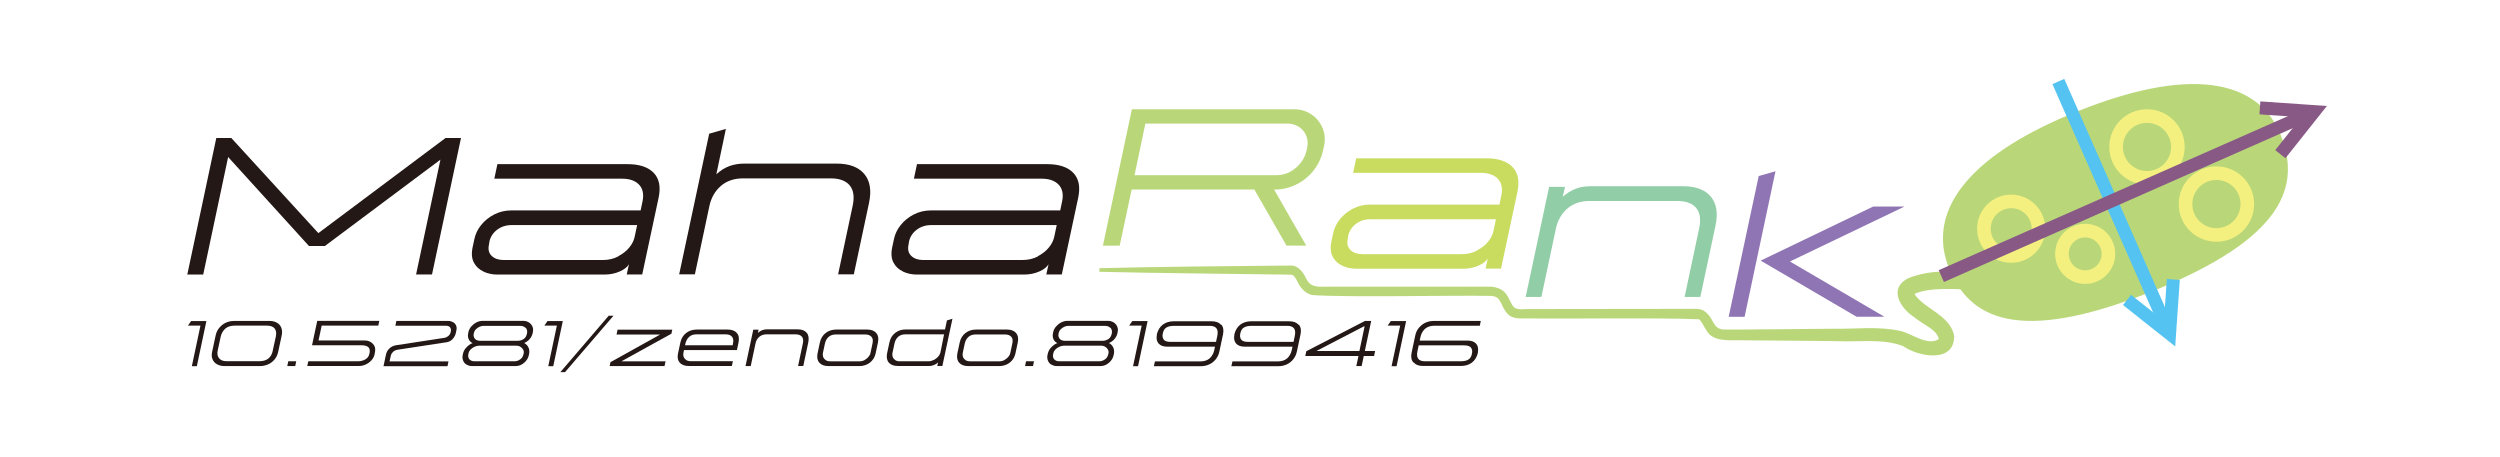 <?xml version="1.0" encoding="UTF-8"?><svg id="_レイヤー_2" xmlns="http://www.w3.org/2000/svg" viewBox="0 0 235.47 43.03"><defs><style>.cls-1{fill:#fff;}.cls-2{fill:#91cda6;}.cls-3{fill:#8f75b3;}.cls-4{fill:#b9d779;}.cls-5{fill:#c9dc60;}.cls-6{fill:#231815;}.cls-7{fill:#895986;}.cls-8{fill:#54c3f1;}.cls-9{fill:none;stroke:#f4f080;stroke-miterlimit:10;stroke-width:1.28px;}</style></defs><g id="_レイヤー_1-2"><rect class="cls-1" width="235.47" height="43.03"/><path class="cls-6" d="m18.88,30.67h-1.18l.3-.43h1.44l-.9,4.25h-.47l.81-3.82Z"/><path class="cls-6" d="m20.44,34.31c-.2-.11-.34-.27-.42-.47-.09-.2-.1-.43-.04-.7l.33-1.54c.06-.28.17-.52.34-.72s.37-.37.61-.48c.24-.11.49-.17.77-.17h3.38c.26,0,.49.06.68.17.19.11.33.27.41.48.08.21.09.45.03.73l-.33,1.54c-.06.27-.17.51-.34.71s-.37.36-.61.46c-.24.11-.5.16-.77.16h-3.35c-.26,0-.49-.06-.69-.17Zm4.85-.55c.21-.18.35-.43.41-.77l.28-1.29c.07-.33.03-.58-.11-.76-.14-.18-.39-.27-.75-.27h-3.03c-.37,0-.66.1-.88.29-.21.2-.35.44-.42.74l-.28,1.29c-.07.32-.03.57.13.76.15.18.38.27.68.27h3.14c.34,0,.62-.09.83-.26Z"/><path class="cls-6" d="m27.15,34.03h.75l-.09.45h-.75l.09-.45Z"/><path class="cls-6" d="m29.05,34.03h4.64c.28,0,.51-.06.72-.18.2-.12.33-.29.37-.49l.03-.12c.05-.26,0-.45-.14-.56s-.36-.16-.66-.16h-4.62l.49-2.3h5.85l-.1.45h-5.33l-.3,1.4h4.35c.2,0,.39.04.55.14s.29.22.37.39c.08.17.09.37.04.6l-.03.17c-.04.2-.13.38-.28.55-.15.17-.32.3-.53.4-.21.1-.42.15-.64.15h-4.89l.1-.45Z"/><path class="cls-6" d="m36.69,32.81c.17-.16.37-.25.6-.29l4.57-.7c.13-.02.25-.08.36-.17.11-.09.18-.2.22-.33,0,0,0,0,0-.01,0,0,0,0,0,0l.02-.1c.04-.16,0-.29-.08-.39s-.22-.14-.4-.14h-4.74l.09-.45h4.91c.15,0,.29.04.42.11s.23.17.29.3.08.28.04.46l-.06.28c-.04.18-.12.34-.25.5-.13.16-.28.26-.46.32-.04,0-.08.02-.13.03l-4.64.71c-.18.03-.33.1-.44.21-.11.12-.18.23-.2.35l-.12.54h5.55l-.09.45h-6.03l.24-1.12c.05-.21.15-.39.32-.55Z"/><path class="cls-6" d="m43.93,34.34c-.14-.09-.25-.22-.31-.38s-.08-.33-.04-.51l.03-.14c.04-.18.12-.35.24-.5s.26-.27.41-.37c.15-.09.28-.15.4-.16v.06c-.13-.01-.24-.06-.34-.15-.1-.09-.17-.2-.21-.34-.04-.14-.05-.29-.01-.46l.02-.12c.04-.18.13-.35.26-.51.14-.16.3-.29.49-.39.19-.1.39-.15.6-.15h3.81c.2,0,.38.05.54.15.15.1.26.23.33.39.07.16.08.33.04.51l-.02.12c-.04.17-.11.32-.21.46-.1.14-.22.25-.36.34-.13.09-.26.14-.39.15l.02-.06c.11,0,.22.06.33.16.11.09.19.22.25.37.05.15.06.32.03.5l-.03.14c-.04.19-.12.36-.24.51s-.27.28-.45.38-.38.14-.58.14h-4.08c-.19,0-.36-.05-.5-.14Zm5.07-.49c.16-.12.26-.28.3-.47l.03-.12c.02-.12,0-.23-.06-.34-.06-.11-.15-.2-.26-.26-.11-.07-.23-.1-.36-.1h-3.54c-.14,0-.27.04-.41.1-.14.06-.26.15-.37.25-.1.11-.17.22-.19.34l-.03.12c-.04.19,0,.35.1.47.11.12.27.19.48.19h3.75c.21,0,.4-.06.56-.19Zm.33-1.92c.16-.12.26-.29.3-.5l.02-.09c.02-.11,0-.22-.04-.32s-.13-.18-.24-.24c-.11-.06-.23-.09-.36-.09h-3.46c-.13,0-.26.03-.39.09-.13.06-.24.14-.34.24-.1.1-.15.21-.18.32l-.02.09c-.03.12-.02.23.02.33s.11.19.21.25.22.09.36.09h3.54c.23,0,.42-.06.58-.18Z"/><path class="cls-6" d="m52.45,30.67h-1.18l.3-.43h1.44l-.9,4.25h-.47l.81-3.82Z"/><path class="cls-6" d="m57.33,29.74h.45l-4.56,5.31h-.44l4.55-5.31Z"/><path class="cls-6" d="m57.5,34.11l4.89-2.72v.12s-4.32,0-4.32,0l.1-.46h5.15l-.08.38-4.91,2.71v-.11s4.36,0,4.36,0l-.1.45h-5.17l.08-.37Z"/><path class="cls-6" d="m64.26,34.34c-.17-.09-.29-.22-.37-.4-.07-.18-.08-.39-.03-.64l.22-1.03c.08-.38.26-.68.54-.9.28-.22.61-.33,1.01-.33h2.91c.39,0,.68.11.86.32.19.21.24.51.16.9l-.15.71h-5.04l.09-.45h4.55l.03-.18c.06-.27.03-.48-.1-.63s-.32-.22-.6-.22h-2.74c-.29,0-.52.08-.69.24-.18.16-.29.37-.35.62l-.19.88c-.03.13-.02.25.02.37.04.12.12.22.23.3.11.08.26.12.43.12h3.98l-.1.45h-4.06c-.24,0-.45-.04-.62-.14Z"/><path class="cls-6" d="m70.96,31.05h.49l-.07.31.07-.06c.08-.06.16-.12.25-.16.08-.04.17-.07.26-.09.09-.02.18-.03.28-.03h2.89c.39,0,.67.11.85.32s.23.52.15.91l-.47,2.22h-.49l.45-2.13c.06-.28.03-.49-.09-.63s-.32-.22-.6-.22h-2.72c-.28,0-.52.08-.7.24s-.3.36-.35.62l-.45,2.13h-.49l.73-3.43Z"/><path class="cls-6" d="m77.18,34.17c-.19-.21-.25-.5-.18-.87l.22-1.03c.08-.38.26-.68.54-.9.28-.22.61-.33,1.01-.33h2.91c.38,0,.67.11.85.33.19.22.24.52.16.9l-.22,1.03c-.08.36-.26.64-.54.86-.28.21-.61.32-.97.32h-2.94c-.37,0-.65-.1-.84-.31Zm4.27-.27c.14-.08.26-.18.36-.3s.16-.24.18-.36l.19-.89c.06-.28.03-.49-.1-.63s-.32-.22-.6-.22h-2.74c-.29,0-.52.08-.69.23-.18.16-.29.36-.35.62l-.19.89c-.03.13-.02.25.02.37.04.12.12.22.23.3s.25.12.43.12h2.78c.17,0,.33-.04.47-.12Z"/><path class="cls-6" d="m83.73,34.17c-.19-.21-.25-.5-.18-.87l.22-1.04c.08-.38.26-.68.54-.9.28-.22.61-.33,1-.33h3.7l.18-.85.52-.16-.95,4.45h-.48l.08-.35c-.07.09-.19.17-.34.24-.15.07-.31.11-.47.11h-2.99c-.37,0-.65-.1-.84-.31Zm4.21-.26c.16-.08.3-.18.42-.32.12-.13.19-.27.22-.41l.34-1.69h-3.63c-.29,0-.52.08-.69.23-.18.16-.29.37-.35.63l-.19.89c-.03.13-.02.25.02.37.04.12.12.22.23.3s.25.12.43.12h2.73c.14,0,.3-.04.46-.12Z"/><path class="cls-6" d="m90.35,34.17c-.19-.21-.25-.5-.18-.87l.22-1.03c.08-.38.26-.68.54-.9.28-.22.61-.33,1.01-.33h2.91c.38,0,.67.11.85.33.19.22.24.52.16.9l-.22,1.03c-.08.36-.26.64-.54.86-.28.21-.61.32-.97.32h-2.94c-.37,0-.65-.1-.84-.31Zm4.27-.27c.14-.08.26-.18.36-.3s.16-.24.18-.36l.19-.89c.06-.28.03-.49-.1-.63s-.32-.22-.6-.22h-2.74c-.29,0-.52.08-.69.23-.18.16-.29.36-.35.62l-.19.89c-.03.13-.02.25.02.37.04.12.12.22.23.3s.25.12.43.12h2.78c.17,0,.33-.04.47-.12Z"/><path class="cls-6" d="m96.64,34.03h.75l-.09.45h-.75l.09-.45Z"/><path class="cls-6" d="m99.01,34.34c-.14-.09-.25-.22-.31-.38s-.08-.33-.04-.51l.03-.14c.04-.18.12-.35.24-.5s.26-.27.41-.37c.15-.09.28-.15.4-.16v.06c-.13-.01-.24-.06-.34-.15-.1-.09-.17-.2-.21-.34-.04-.14-.05-.29-.01-.46l.02-.12c.04-.18.13-.35.26-.51.14-.16.3-.29.49-.39.19-.1.39-.15.6-.15h3.81c.2,0,.38.05.54.15.15.1.26.23.33.39.07.16.08.33.04.51l-.02.12c-.04.17-.11.32-.21.46-.1.14-.22.25-.36.34-.13.09-.26.14-.39.15l.02-.06c.11,0,.22.06.33.16.11.09.19.22.25.37.05.15.06.32.03.5l-.03.14c-.04.19-.12.36-.24.51s-.27.28-.45.38-.38.14-.58.14h-4.08c-.19,0-.36-.05-.5-.14Zm5.07-.49c.16-.12.26-.28.3-.47l.03-.12c.02-.12,0-.23-.06-.34-.06-.11-.15-.2-.26-.26-.11-.07-.23-.1-.36-.1h-3.54c-.14,0-.27.04-.41.1-.14.06-.26.15-.37.25-.1.11-.17.22-.19.34l-.03.12c-.04.19,0,.35.1.47.11.12.27.19.48.19h3.75c.21,0,.4-.06.56-.19Zm.33-1.92c.16-.12.26-.29.3-.5l.02-.09c.02-.11,0-.22-.04-.32s-.13-.18-.24-.24c-.11-.06-.23-.09-.36-.09h-3.46c-.13,0-.26.03-.39.09-.13.06-.24.14-.34.24-.1.1-.15.21-.18.32l-.02.09c-.03.12-.02.23.02.33s.11.19.21.25.22.09.36.09h3.54c.23,0,.42-.06.58-.18Z"/><path class="cls-6" d="m107.53,30.67h-1.18l.3-.43h1.44l-.9,4.25h-.47l.81-3.82Z"/><path class="cls-6" d="m115.03,30.57c.19.22.25.54.16.94l-.34,1.6c-.06.28-.17.52-.34.73s-.37.37-.61.48c-.24.11-.49.17-.77.17h-4.45l.1-.45h4.28c.37,0,.66-.1.88-.29.21-.2.35-.44.42-.74l.29-1.35c.07-.33.05-.57-.07-.73s-.33-.24-.63-.24h-3.34c-.33,0-.58.05-.75.16-.17.1-.28.28-.33.52l-.02.09c-.04.23,0,.4.11.54s.33.2.64.2h4.44l-.09.45h-4.68c-.37,0-.63-.1-.81-.3-.17-.2-.22-.47-.16-.79v-.07c.1-.4.29-.71.57-.92s.63-.31,1.02-.31h3.58c.4,0,.69.11.88.34Z"/><path class="cls-6" d="m122.33,30.57c.19.22.25.54.16.94l-.34,1.6c-.06.28-.17.52-.34.73s-.37.37-.61.48c-.24.11-.49.17-.77.17h-4.45l.1-.45h4.28c.37,0,.66-.1.88-.29.21-.2.35-.44.42-.74l.29-1.35c.07-.33.05-.57-.07-.73s-.33-.24-.63-.24h-3.34c-.33,0-.58.05-.75.16-.17.1-.28.28-.33.52l-.02.09c-.04.23,0,.4.11.54s.33.2.64.2h4.44l-.09.45h-4.68c-.37,0-.63-.1-.81-.3-.17-.2-.22-.47-.16-.79v-.07c.1-.4.29-.71.57-.92s.63-.31,1.02-.31h3.58c.4,0,.69.11.88.34Z"/><path class="cls-6" d="m127.94,33.53h-5l.1-.45,5.52-2.85h.59l-.6,2.83h.97l-.1.47h-.97l-.2.95h-.5l.2-.95Zm-4.23-.47h4.33l.49-2.32h-.07l-4.74,2.46v-.14Z"/><path class="cls-6" d="m131.88,30.67h-1.18l.3-.43h1.44l-.9,4.25h-.47l.81-3.82Z"/><path class="cls-6" d="m133.12,34.14c-.19-.22-.25-.54-.16-.94l.34-1.6c.06-.28.17-.52.34-.72s.37-.37.61-.48c.24-.11.49-.17.77-.17h4.45l-.09.45h-4.28c-.37,0-.66.1-.88.29-.21.2-.35.44-.42.74l-.29,1.35c-.07.33-.05.57.07.73.12.16.33.24.63.24h3.34c.33,0,.58-.05.75-.16.17-.1.28-.28.33-.51l.02-.09c.04-.23,0-.4-.11-.54-.12-.13-.33-.2-.64-.2h-4.44l.09-.45h4.68c.37,0,.63.1.81.3.17.2.22.47.16.79v.07c-.1.4-.29.71-.57.92s-.63.31-1.02.31h-3.58c-.4,0-.69-.11-.88-.34Z"/><path class="cls-6" d="m20.38,13h1.41l8.61,9.41h-1.02l12.58-9.41h1.46l-2.73,12.85h-1.5l2.46-11.6.55.25-11.6,8.67h-1.5l-7.93-8.73.43-.18-2.46,11.6h-1.5l2.73-12.85Z"/><path class="cls-6" d="m45.55,25.58c-.4-.18-.71-.46-.91-.84-.21-.38-.25-.87-.12-1.48l.16-.74c.1-.48.31-.92.64-1.33.33-.41.74-.74,1.23-.99.49-.25,1.02-.38,1.58-.38h12.21l.18-.86c.14-.68.02-1.21-.34-1.58-.36-.37-.89-.55-1.59-.55h-12.03l.29-1.37h12.25c1.13,0,1.96.28,2.48.83.52.55.67,1.33.45,2.35l-1.54,7.21h-1.46l.21-.96c-.15.26-.44.49-.87.68-.43.19-.91.29-1.44.29h-10.1c-.45,0-.88-.09-1.28-.27Zm12.67-1.44c.44-.23.79-.5,1.06-.84.27-.33.43-.67.5-1.01l.23-1.09h-11.82c-.53,0-.99.15-1.37.44-.38.29-.62.66-.72,1.1l-.04.27c-.11.48-.02.84.26,1.1s.65.38,1.12.38h9.32c.55,0,1.04-.11,1.48-.34Z"/><path class="cls-6" d="m66.81,12.59l1.56-.45-.9,4.28.04-.04c.38-.34.78-.59,1.2-.74.42-.15.87-.23,1.36-.23h8.75c1.17,0,2.04.33,2.58.97.55.65.7,1.56.45,2.74l-1.43,6.72h-1.48l1.37-6.45c.18-.83.09-1.47-.27-1.92-.36-.44-.96-.67-1.8-.67h-8.24c-.86,0-1.56.24-2.11.72-.55.48-.9,1.1-1.07,1.87l-1.37,6.45h-1.48l2.83-13.26Z"/><path class="cls-6" d="m85.07,25.58c-.4-.18-.71-.46-.91-.84-.21-.38-.25-.87-.12-1.48l.16-.74c.1-.48.31-.92.64-1.33.33-.41.74-.74,1.23-.99.49-.25,1.02-.38,1.58-.38h12.21l.18-.86c.14-.68.02-1.21-.34-1.58-.36-.37-.89-.55-1.59-.55h-12.03l.29-1.37h12.25c1.13,0,1.96.28,2.48.83.52.55.67,1.33.45,2.35l-1.54,7.21h-1.46l.21-.96c-.15.26-.44.49-.87.68-.43.19-.91.29-1.44.29h-10.1c-.45,0-.88-.09-1.28-.27Zm12.67-1.44c.44-.23.79-.5,1.06-.84.27-.33.43-.67.5-1.01l.23-1.09h-11.82c-.53,0-.99.15-1.37.44-.38.29-.62.66-.72,1.1l-.04.27c-.11.48-.02.84.26,1.1s.65.38,1.12.38h9.32c.55,0,1.04-.11,1.48-.34Z"/><path class="cls-4" d="m106.6,10.29h15.29c.6,0,1.14.16,1.62.48.48.32.83.75,1.06,1.29.22.54.27,1.12.13,1.73l-.08.35c-.15.71-.45,1.35-.89,1.91-.44.56-.98,1-1.62,1.32-.64.32-1.3.48-2,.48h-13.52l-1.13,5.29h-1.58l2.73-12.85Zm15.48,5.5c.53-.47.86-1.02.99-1.65l.04-.16c.1-.44.07-.84-.08-1.2-.15-.36-.38-.64-.7-.84-.31-.2-.68-.3-1.09-.3h-13.36l-1.02,4.86h13.36c.71,0,1.33-.24,1.85-.71Zm-4.29,1.44l1.8-.1,3.44,6h-1.86l-3.38-5.9Z"/><path class="cls-5" d="m126.44,25.03c-.4-.18-.71-.46-.91-.84-.21-.38-.25-.87-.12-1.48l.16-.74c.1-.48.31-.92.64-1.33.33-.41.74-.74,1.23-.99.49-.25,1.02-.38,1.58-.38h12.21l.18-.86c.14-.68.02-1.21-.34-1.58-.36-.37-.89-.55-1.59-.55h-12.03l.29-1.37h12.25c1.13,0,1.96.28,2.48.83.52.55.67,1.33.45,2.35l-1.54,7.21h-1.46l.21-.96c-.15.26-.44.49-.87.68-.43.19-.91.29-1.44.29h-10.1c-.45,0-.88-.09-1.28-.27Zm12.67-1.44c.44-.23.79-.5,1.06-.84.27-.33.43-.67.5-1.01l.23-1.09h-11.82c-.53,0-.99.15-1.37.44-.38.29-.62.66-.72,1.1l-.04.27c-.11.48-.02.84.26,1.1s.65.38,1.12.38h9.32c.55,0,1.04-.11,1.48-.34Z"/><path class="cls-2" d="m145.92,17.6h1.48l-.21.94.21-.18c.25-.19.5-.35.75-.47s.52-.21.79-.27c.27-.05.56-.08.86-.08h8.75c1.17,0,2.04.33,2.58.97.55.65.7,1.56.45,2.74l-1.43,6.72h-1.48l1.37-6.45c.18-.83.09-1.47-.27-1.92-.36-.44-.96-.67-1.8-.67h-8.24c-.86,0-1.56.24-2.11.72-.55.48-.9,1.1-1.07,1.87l-1.37,6.45h-1.48l2.21-10.37Z"/><path class="cls-3" d="m165.65,16.58l1.58-.45-2.91,13.71h-1.5l2.83-13.26Zm.18,7.97l10.61-5.1h2.95l-10.8,5.18,8.89,5.2h-2.62l-9.04-5.29Z"/><path class="cls-4" d="m214.82,12.73c1.88,4.71.44,9.7-12.24,14.76-12.68,5.05-17.16,2.42-19.03-2.29-.19-.48-.34-.98-.43-1.48-.8-4.35,2.41-9.19,12.67-13.28,11.44-4.56,17.16-2.42,19.03,2.29Z"/><circle class="cls-9" cx="189.43" cy="21.54" r="2.57"/><circle class="cls-9" cx="196.4" cy="23.91" r="2.19"/><circle class="cls-9" cx="202.22" cy="13.84" r="2.91"/><circle class="cls-9" cx="208.76" cy="19.22" r="2.91"/><polygon class="cls-7" points="217.69 9.88 212.9 9.55 212.81 10.77 216.76 11.04 214.3 14.14 215.26 14.9 218.24 11.15 219.17 9.98 217.69 9.88"/><rect class="cls-8" x="186.52" y="18.34" width="24.64" height="1.22" transform="translate(135.94 -170.63) rotate(66.2)"/><polygon class="cls-8" points="204.98 31.15 205.31 26.37 204.09 26.28 203.82 30.23 200.72 27.77 199.96 28.73 203.72 31.71 204.88 32.63 204.98 31.15"/><path class="cls-4" d="m185.94,27.32c-1.72-.11-4.23-.28-5.64.37.03-.08-.04-.1.06.05.13.25.49.57.83.85.84.7,2.62,1.51,2.87,3.07.01,2.61-3.43,1.92-4.79.95-1.92-.76-4.16-.37-6.36-.48-2.03-.03-7.07-.06-9.02-.08-1.03-.02-2.57.16-3.16-.92-.32-.49-.51-.97-.72-1.06-4.72-.17-11.48-.02-16.27-.08-.57,0-1.26.07-1.73-.41-.8-.88-.51-1.76-1.79-1.71-3.3-.07-13.4.16-16.63-.08-.64-.13-1.14-.73-1.35-1.19-.26-.5-.39-.74-.7-.73-5.79-.09-12.22-.13-17.99-.27,0,0,0-.34,0-.34,5.77-.15,12.24-.19,18.05-.25.67-.02,1.18.68,1.4,1.18.46.99,1.22.79,2.19.81.8,0,12.35,0,13.51,0,0,0,1.5,0,1.5,0,.52-.03,1.29.15,1.68.71.69,1.08.43,1.52,1.84,1.4,4.66,0,11.13-.02,15.77-.02.2,0,.6-.03.96.16,1.06.67.78,1.75,1.95,1.79,0,0,1.48,0,1.48,0,1.93-.01,7.01-.07,9-.08,1.99.04,4.01-.26,6.16.22,1.07.26,2.52,1.43,3.57.76-.18-.92-1.4-1.31-2.38-2.11-1.25-.83-2.38-2.66-.52-3.62,2.23-.87,4.14-.63,6.38-.58,0,0-.14,1.7-.14,1.7h0Z"/><rect class="cls-7" x="181.27" y="17.91" width="37.07" height="1.22" transform="translate(9.52 82.21) rotate(-23.8)"/></g></svg>